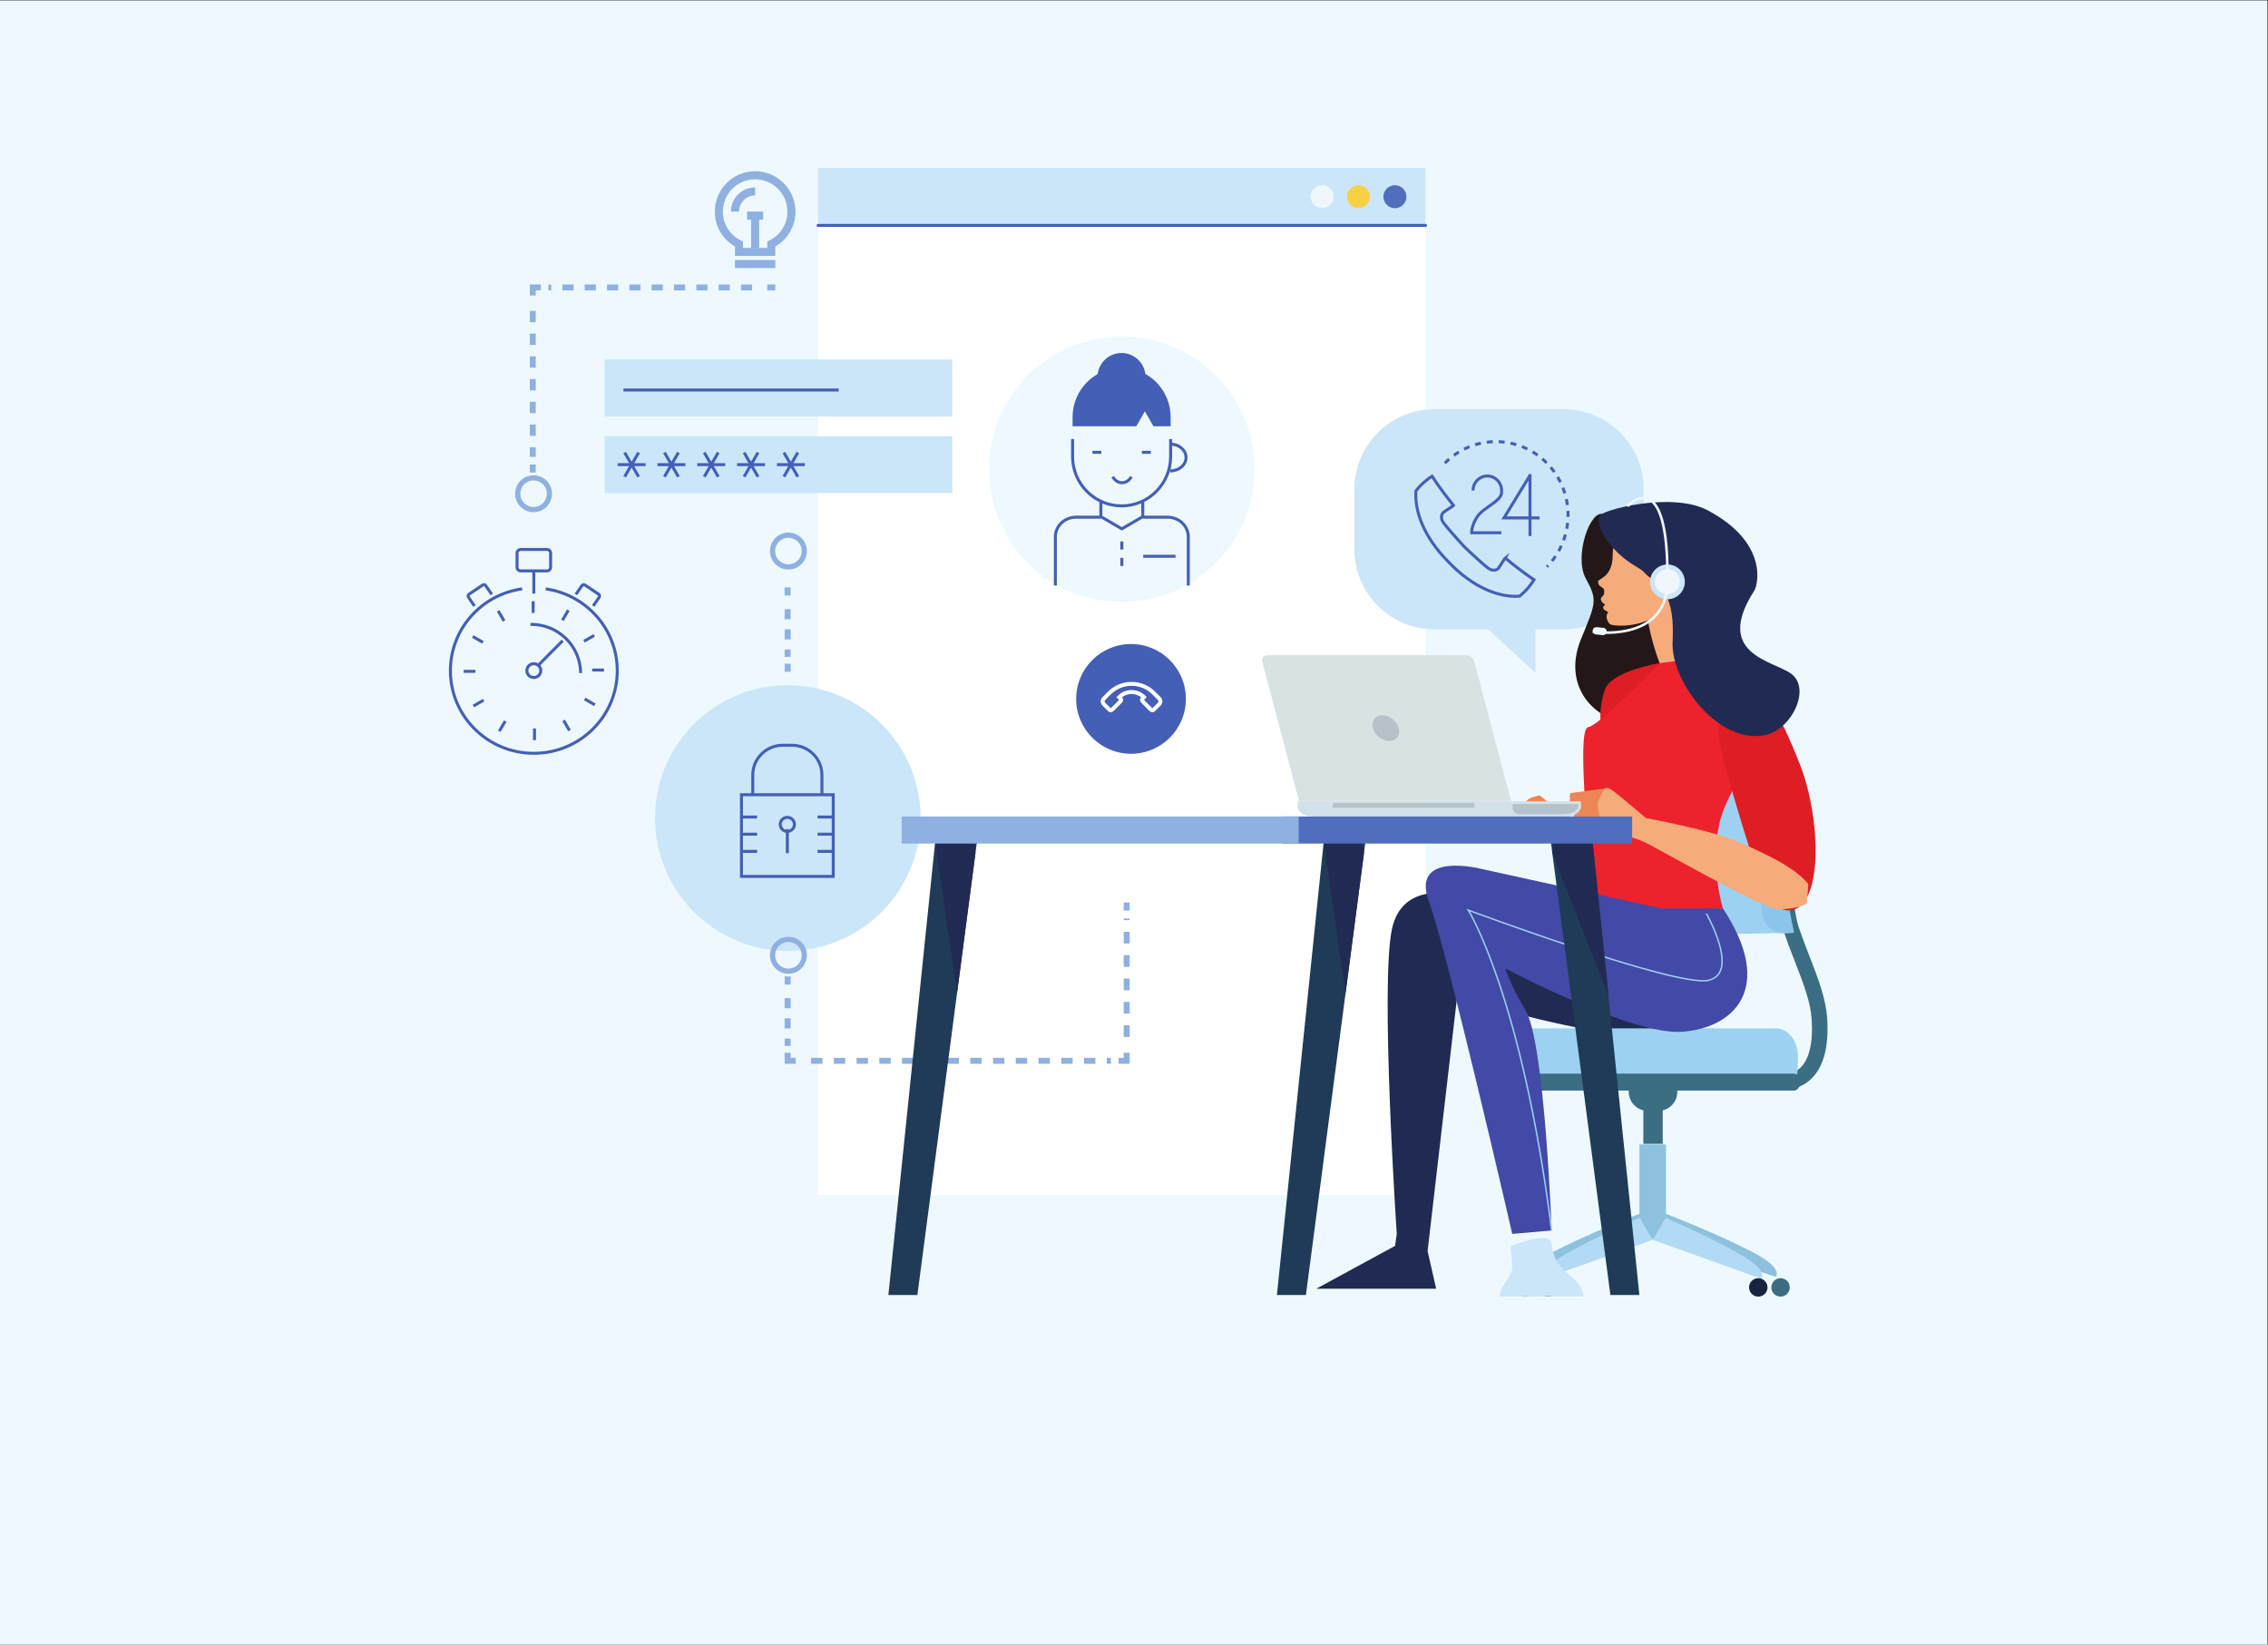 <?xml version="1.0" encoding="UTF-8" standalone="no"?>
<svg
   xmlns:dc="http://purl.org/dc/elements/1.1/"
   xmlns:cc="http://creativecommons.org/ns#"
   xmlns:rdf="http://www.w3.org/1999/02/22-rdf-syntax-ns#"
   xmlns:svg="http://www.w3.org/2000/svg"
   xmlns="http://www.w3.org/2000/svg"
   viewBox="0 0 2598.667 1884.24"
   height="1884.24"
   width="2598.667"
   xml:space="preserve"
   id="svg2"
   version="1.1"><rect x="0" y="0" width="2598.667" height="1884.24" fill="#333333" stroke="none"/><defs
     id="defs6" /><g
     transform="matrix(1.333,0,0,-1.333,0,1884.24)"
     id="g10"><g
       transform="scale(0.1)"
       id="g12"><path
         id="path14"
         style="fill:#edf9fe;fill-opacity:1;fill-rule:nonzero;stroke:none"
         d="M 19490,0 H 0 V 14131.8 H 19490 V 0" /><path
         id="path16"
         style="fill:#ffffff;fill-opacity:1;fill-rule:nonzero;stroke:none"
         d="m 7031.93,3865.4 h 5221.67 v 8826.4 H 7031.93 V 3865.4" /><path
         id="path18"
         style="fill:#cbe6f8;fill-opacity:1;fill-rule:nonzero;stroke:none"
         d="m 7031.93,12198 h 5221.67 v 493.8 H 7031.93 V 12198" /><path
         id="path20"
         style="fill:#516dbe;fill-opacity:1;fill-rule:nonzero;stroke:none"
         d="m 11891.4,12444.8 c 0,-54.4 44.2,-98.8 98.9,-98.8 54.4,0 98.7,44.4 98.7,98.8 0,54.8 -44.3,98.8 -98.7,98.8 -54.7,0 -98.9,-44 -98.9,-98.8" /><path
         id="path22"
         style="fill:#f8d044;fill-opacity:1;fill-rule:nonzero;stroke:none"
         d="m 11578.7,12444.8 c 0,-54.4 44.1,-98.8 98.8,-98.8 54.4,0 98.5,44.4 98.5,98.8 0,54.8 -44.1,98.8 -98.5,98.8 -54.7,0 -98.8,-44 -98.8,-98.8" /><path
         id="path24"
         style="fill:#eff7fd;fill-opacity:1;fill-rule:nonzero;stroke:none"
         d="m 11265.9,12444.8 c 0,-54.4 44.1,-98.8 98.7,-98.8 54.5,0 98.8,44.4 98.8,98.8 0,54.8 -44.3,98.8 -98.8,98.8 -54.6,0 -98.7,-44 -98.7,-98.8" /><path
         id="path26"
         style="fill:none;stroke:#445fb5;stroke-width:25.641;stroke-linecap:round;stroke-linejoin:round;stroke-miterlimit:10;stroke-dasharray:none;stroke-opacity:1"
         d="M 7031.93,12198 H 12253.6" /><path
         id="path28"
         style="fill:#cbe6f8;fill-opacity:1;fill-rule:nonzero;stroke:none"
         d="m 7913.09,7104.88 c 0,-630.39 -511.03,-1141.42 -1141.41,-1141.42 -630.38,0 -1141.41,511.03 -1141.41,1141.42 0,630.37 511.03,1141.4 1141.41,1141.4 630.38,0 1141.41,-511.03 1141.41,-1141.4" /><path
         id="path30"
         style="fill:none;stroke:#8fb0e1;stroke-width:51.282;stroke-linecap:butt;stroke-linejoin:miter;stroke-miterlimit:10;stroke-dasharray:none;stroke-opacity:1"
         d="m 6770.28,5743.44 v -69.35" /><path
         id="path32"
         style="fill:none;stroke:#8fb0e1;stroke-width:51.282;stroke-linecap:butt;stroke-linejoin:miter;stroke-miterlimit:10;stroke-dasharray:86.741, 86.741;stroke-dashoffset:0;stroke-opacity:1"
         d="M 6770.28,5556.8 V 5146.3" /><path
         id="path34"
         style="fill:none;stroke:#8fb0e1;stroke-width:51.282;stroke-linecap:butt;stroke-linejoin:miter;stroke-miterlimit:10;stroke-dasharray:none;stroke-opacity:1"
         d="m 6770.28,5087.66 v -69.35 h 69.34" /><path
         id="path36"
         style="fill:none;stroke:#8fb0e1;stroke-width:51.282;stroke-linecap:butt;stroke-linejoin:miter;stroke-miterlimit:10;stroke-dasharray:97.753, 97.753;stroke-dashoffset:0;stroke-opacity:1"
         d="M 6971.8,5018.31 H 9549.24" /><path
         id="path38"
         style="fill:none;stroke:#8fb0e1;stroke-width:51.282;stroke-linecap:butt;stroke-linejoin:miter;stroke-miterlimit:10;stroke-dasharray:none;stroke-opacity:1"
         d="m 9615.33,5018.31 h 69.34 v 69.35" /><path
         id="path40"
         style="fill:none;stroke:#8fb0e1;stroke-width:51.282;stroke-linecap:butt;stroke-linejoin:miter;stroke-miterlimit:10;stroke-dasharray:100.398, 100.398;stroke-dashoffset:0;stroke-opacity:1"
         d="M 9684.67,5223.41 V 6241.57" /><path
         id="path42"
         style="fill:none;stroke:#8fb0e1;stroke-width:51.282;stroke-linecap:butt;stroke-linejoin:miter;stroke-miterlimit:10;stroke-dasharray:none;stroke-opacity:1"
         d="m 9684.67,6309.44 v 69.34" /><path
         id="path44"
         style="fill:none;stroke:#8fb0e1;stroke-width:51.282;stroke-linecap:butt;stroke-linejoin:miter;stroke-miterlimit:10;stroke-dasharray:none;stroke-opacity:1"
         d="m 6770.28,9086.96 v -69.34" /><path
         id="path46"
         style="fill:none;stroke:#8fb0e1;stroke-width:51.282;stroke-linecap:butt;stroke-linejoin:miter;stroke-miterlimit:10;stroke-dasharray:86.741, 86.741;stroke-dashoffset:0;stroke-opacity:1"
         d="m 6770.28,8900.33 v -410.5" /><path
         id="path48"
         style="fill:none;stroke:#8fb0e1;stroke-width:51.282;stroke-linecap:butt;stroke-linejoin:miter;stroke-miterlimit:10;stroke-dasharray:none;stroke-opacity:1"
         d="m 6770.28,8431.18 v -69.34" /><path
         id="path50"
         style="fill:none;stroke:#445fb5;stroke-width:25.641;stroke-linecap:butt;stroke-linejoin:miter;stroke-miterlimit:10;stroke-dasharray:none;stroke-opacity:1"
         d="m 4690.58,9074.23 c 347.76,-49 615.25,-345.1 615.25,-702.96 0,-392.15 -321.09,-710.14 -717.2,-710.14 -396.09,0 -717.19,317.99 -717.19,710.14 0,358.35 268.17,654.74 616.71,703.16" /><path
         id="path52"
         style="fill:none;stroke:#445fb5;stroke-width:25.641;stroke-linecap:butt;stroke-linejoin:miter;stroke-miterlimit:10;stroke-dasharray:none;stroke-opacity:1"
         d="m 4990.79,8351.01 c -1.41,231.31 -191.2,418.47 -425.23,418.47 -1.98,0 -3.92,-0.14 -5.87,-0.14" /><path
         id="path54"
         style="fill:none;stroke:#445fb5;stroke-width:25.641;stroke-linecap:butt;stroke-linejoin:miter;stroke-miterlimit:10;stroke-dasharray:none;stroke-opacity:1"
         d="m 4732.96,9259.51 c -0.11,-17.01 -13.99,-30.74 -31.21,-30.74 h -226.36 c -17.14,0 -31.02,13.73 -30.97,30.74 l -0.05,122.8 c 0.05,17.05 13.88,30.89 31.02,30.89 l 226.36,-0.09 c 17.22,0 31.21,-13.75 31.1,-30.8 z" /><path
         id="path56"
         style="fill:none;stroke:#445fb5;stroke-width:25.641;stroke-linecap:butt;stroke-linejoin:miter;stroke-miterlimit:10;stroke-dasharray:none;stroke-opacity:1"
         d="m 4078.43,8927.09 -51.44,75.05 c -6.05,8.74 -3.75,20.66 5.09,26.59 l 116.59,78.4 c 8.79,5.91 20.86,3.67 26.87,-5.12 l 51.43,-74.94" /><path
         id="path58"
         style="fill:none;stroke:#445fb5;stroke-width:25.641;stroke-linecap:butt;stroke-linejoin:miter;stroke-miterlimit:10;stroke-dasharray:none;stroke-opacity:1"
         d="m 5098.85,8927.09 51.45,75.02 c 6.03,8.77 3.69,20.68 -5.13,26.6 l -116.56,78.4 c -8.83,5.91 -20.84,3.69 -26.88,-5.12 l -51.48,-74.92" /><path
         id="path60"
         style="fill:none;stroke:#445fb5;stroke-width:25.641;stroke-linecap:butt;stroke-linejoin:miter;stroke-miterlimit:10;stroke-dasharray:none;stroke-opacity:1"
         d="M 4582.87,8968.38 V 8867.94" /><path
         id="path62"
         style="fill:none;stroke:#445fb5;stroke-width:25.641;stroke-linecap:butt;stroke-linejoin:miter;stroke-miterlimit:10;stroke-dasharray:none;stroke-opacity:1"
         d="m 4282.15,8885.52 50.68,-86.97" /><path
         id="path64"
         style="fill:none;stroke:#445fb5;stroke-width:25.641;stroke-linecap:butt;stroke-linejoin:miter;stroke-miterlimit:10;stroke-dasharray:none;stroke-opacity:1"
         d="m 4063.51,8664.91 87.81,-50.33" /><path
         id="path66"
         style="fill:none;stroke:#445fb5;stroke-width:25.641;stroke-linecap:butt;stroke-linejoin:miter;stroke-miterlimit:10;stroke-dasharray:none;stroke-opacity:1"
         d="M 3985.55,8365.53 H 4087" /><path
         id="path68"
         style="fill:none;stroke:#445fb5;stroke-width:25.641;stroke-linecap:butt;stroke-linejoin:miter;stroke-miterlimit:10;stroke-dasharray:none;stroke-opacity:1"
         d="m 4069.18,8067.69 87.88,50.22" /><path
         id="path70"
         style="fill:none;stroke:#445fb5;stroke-width:25.641;stroke-linecap:butt;stroke-linejoin:miter;stroke-miterlimit:10;stroke-dasharray:none;stroke-opacity:1"
         d="m 4292.02,7851.27 50.83,86.93" /><path
         id="path72"
         style="fill:none;stroke:#445fb5;stroke-width:25.641;stroke-linecap:butt;stroke-linejoin:miter;stroke-miterlimit:10;stroke-dasharray:none;stroke-opacity:1"
         d="m 4594.37,7774.09 0.03,100.44" /><path
         id="path74"
         style="fill:none;stroke:#445fb5;stroke-width:25.641;stroke-linecap:butt;stroke-linejoin:miter;stroke-miterlimit:10;stroke-dasharray:none;stroke-opacity:1"
         d="m 4895.16,7856.9 -50.68,87.02" /><path
         id="path76"
         style="fill:none;stroke:#445fb5;stroke-width:25.641;stroke-linecap:butt;stroke-linejoin:miter;stroke-miterlimit:10;stroke-dasharray:none;stroke-opacity:1"
         d="m 5113.76,8077.57 -87.77,50.28" /><path
         id="path78"
         style="fill:none;stroke:#445fb5;stroke-width:25.641;stroke-linecap:butt;stroke-linejoin:miter;stroke-miterlimit:10;stroke-dasharray:none;stroke-opacity:1"
         d="m 5191.69,8376.86 -101.45,0.1" /><path
         id="path80"
         style="fill:none;stroke:#445fb5;stroke-width:25.641;stroke-linecap:butt;stroke-linejoin:miter;stroke-miterlimit:10;stroke-dasharray:none;stroke-opacity:1"
         d="m 5108.04,8674.71 -87.9,-50.19" /><path
         id="path82"
         style="fill:none;stroke:#445fb5;stroke-width:25.641;stroke-linecap:butt;stroke-linejoin:miter;stroke-miterlimit:10;stroke-dasharray:none;stroke-opacity:1"
         d="m 4885.25,8891.18 -50.78,-86.9" /><path
         id="path84"
         style="fill:none;stroke:#445fb5;stroke-width:25.641;stroke-linecap:butt;stroke-linejoin:miter;stroke-miterlimit:10;stroke-dasharray:none;stroke-opacity:1"
         d="m 4623.39,8414.24 213.11,215.07" /><path
         id="path86"
         style="fill:none;stroke:#445fb5;stroke-width:25.641;stroke-linecap:butt;stroke-linejoin:miter;stroke-miterlimit:10;stroke-dasharray:none;stroke-opacity:1"
         d="m 4648.42,8371.74 c 0,32.74 -26.83,59.21 -59.83,59.27 -32.96,-0.03 -59.83,-26.53 -59.74,-59.22 0,-32.7 26.75,-59.24 59.78,-59.24 32.96,-0.02 59.79,26.54 59.79,59.19 z" /><path
         id="path88"
         style="fill:none;stroke:#445fb5;stroke-width:25.641;stroke-linecap:butt;stroke-linejoin:miter;stroke-miterlimit:10;stroke-dasharray:none;stroke-opacity:1"
         d="m 4588.63,9034.08 v 198.66" /><path
         id="path90"
         style="fill:none;stroke:#445fb5;stroke-width:25.641;stroke-linecap:butt;stroke-linejoin:miter;stroke-miterlimit:10;stroke-dasharray:none;stroke-opacity:1"
         d="m 6470.53,7301.83 v 173.24 c 0,140.66 115.36,255.16 257.15,255.16 h 80.04 c 141.76,0 257.21,-114.5 257.21,-255.16 v -173.61" /><path
         id="path92"
         style="fill:none;stroke:#445fb5;stroke-width:25.641;stroke-linecap:butt;stroke-linejoin:miter;stroke-miterlimit:10;stroke-dasharray:none;stroke-opacity:1"
         d="m 7162.07,7305.18 h -788.69 v -702.11 h 788.69 z" /><path
         id="path94"
         style="fill:none;stroke:#445fb5;stroke-width:25.641;stroke-linecap:butt;stroke-linejoin:miter;stroke-miterlimit:10;stroke-dasharray:none;stroke-opacity:1"
         d="m 6364.22,7113.67 h 143.89" /><path
         id="path96"
         style="fill:none;stroke:#445fb5;stroke-width:25.641;stroke-linecap:butt;stroke-linejoin:miter;stroke-miterlimit:10;stroke-dasharray:none;stroke-opacity:1"
         d="m 6364.22,6966.04 h 143.89" /><path
         id="path98"
         style="fill:none;stroke:#445fb5;stroke-width:25.641;stroke-linecap:butt;stroke-linejoin:miter;stroke-miterlimit:10;stroke-dasharray:none;stroke-opacity:1"
         d="m 6364.22,6818.42 h 143.89" /><path
         id="path100"
         style="fill:none;stroke:#445fb5;stroke-width:25.641;stroke-linecap:butt;stroke-linejoin:miter;stroke-miterlimit:10;stroke-dasharray:none;stroke-opacity:1"
         d="m 7027.35,7113.67 h 143.91" /><path
         id="path102"
         style="fill:none;stroke:#445fb5;stroke-width:25.641;stroke-linecap:butt;stroke-linejoin:miter;stroke-miterlimit:10;stroke-dasharray:none;stroke-opacity:1"
         d="m 7027.35,6966.04 h 143.91" /><path
         id="path104"
         style="fill:none;stroke:#445fb5;stroke-width:25.641;stroke-linecap:butt;stroke-linejoin:miter;stroke-miterlimit:10;stroke-dasharray:none;stroke-opacity:1"
         d="m 7027.35,6818.42 h 143.91" /><path
         id="path106"
         style="fill:none;stroke:#445fb5;stroke-width:25.641;stroke-linecap:butt;stroke-linejoin:miter;stroke-miterlimit:10;stroke-dasharray:none;stroke-opacity:1"
         d="m 6828.67,7050.39 c 0,-33.37 -27.3,-60.42 -60.94,-60.42 v 0 c -33.67,0 -60.93,27.05 -60.93,60.42 v 0 c 0,33.38 27.26,60.43 60.93,60.43 v 0 c 33.64,0 60.94,-27.05 60.94,-60.43 z" /><path
         id="path108"
         style="fill:none;stroke:#445fb5;stroke-width:25.641;stroke-linecap:butt;stroke-linejoin:miter;stroke-miterlimit:10;stroke-dasharray:none;stroke-opacity:1"
         d="m 6767.73,7009.47 v -206.6" /><path
         id="path110"
         style="fill:#edf9fe;fill-opacity:1;fill-rule:nonzero;stroke:none"
         d="m 10784.2,10102.4 c 0,-630.44 -511.1,-1141.46 -1141.46,-1141.46 -630.38,0 -1141.41,511.02 -1141.41,1141.46 0,630.3 511.03,1141.4 1141.41,1141.4 630.36,0 1141.46,-511.1 1141.46,-1141.4" /><path
         id="path112"
         style="fill:none;stroke:#445fb5;stroke-width:25.641;stroke-linecap:butt;stroke-linejoin:miter;stroke-miterlimit:10;stroke-dasharray:none;stroke-opacity:1"
         d="m 10059.3,10318.7 c 74.8,0 135.4,-51.6 135.4,-115.3 0,-63.7 -60.6,-115.3 -135.4,-115.3" /><path
         id="path114"
         style="fill:none;stroke:#445fb5;stroke-width:25.641;stroke-linecap:butt;stroke-linejoin:miter;stroke-miterlimit:10;stroke-dasharray:none;stroke-opacity:1"
         d="m 9822.95,9690.55 h 212.25 c 98.7,0 178.8,-75.19 178.8,-167.94 v -419.5" /><path
         id="path116"
         style="fill:none;stroke:#445fb5;stroke-width:25.641;stroke-linecap:butt;stroke-linejoin:miter;stroke-miterlimit:10;stroke-dasharray:none;stroke-opacity:1"
         d="m 9071.53,9103.11 v 419.5 c 0,92.75 80.08,167.94 178.83,167.94 h 212.18" /><path
         id="path118"
         style="fill:none;stroke:#445fb5;stroke-width:25.641;stroke-linecap:butt;stroke-linejoin:miter;stroke-miterlimit:10;stroke-dasharray:none;stroke-opacity:1"
         d="m 9822.95,9821.46 v -126.28 l -180.19,-104.66 -180.22,104.66 v 126.28" /><path
         id="path120"
         style="fill:#445fb5;fill-opacity:1;fill-rule:nonzero;stroke:none"
         d="m 9433.42,10893.6 c 0,114.9 92.55,208 206.72,208 114.17,0 206.72,-93.1 206.72,-208" /><path
         id="path122"
         style="fill:none;stroke:#445fb5;stroke-width:25.641;stroke-linecap:butt;stroke-linejoin:miter;stroke-miterlimit:10;stroke-dasharray:none;stroke-opacity:1"
         d="m 10062.3,10362.1 v -150.6 c 0,-234.11 -188.69,-423.9 -421.44,-423.9 v 0 c -232.69,0 -421.37,189.79 -421.37,423.9 v 150.6" /><path
         id="path124"
         style="fill:none;stroke:#445fb5;stroke-width:25.641;stroke-linecap:butt;stroke-linejoin:miter;stroke-miterlimit:10;stroke-dasharray:none;stroke-opacity:1"
         d="m 9642.76,9482.18 v -69.73" /><path
         id="path126"
         style="fill:none;stroke:#445fb5;stroke-width:25.641;stroke-linecap:butt;stroke-linejoin:miter;stroke-miterlimit:10;stroke-dasharray:none;stroke-opacity:1"
         d="m 9642.76,9340.81 v -69.72" /><path
         id="path128"
         style="fill:#445fb5;fill-opacity:1;fill-rule:nonzero;stroke:none"
         d="m 9640.86,10974.6 c -232.69,0 -421.37,-189.8 -421.37,-423.9 v -79 h 547.84 l 73.64,128.3 73.65,-128.3 h 147.68 v 79 c 0,234.1 -188.69,423.9 -421.44,423.9" /><path
         id="path130"
         style="fill:none;stroke:#445fb5;stroke-width:25.641;stroke-linecap:butt;stroke-linejoin:miter;stroke-miterlimit:10;stroke-dasharray:none;stroke-opacity:1"
         d="m 9564.44,10038.1 c 17.89,-31.2 47.13,-51.64 80.27,-51.64 33.17,0 62.4,20.44 80.29,51.64" /><path
         id="path132"
         style="fill:none;stroke:#445fb5;stroke-width:25.641;stroke-linecap:butt;stroke-linejoin:miter;stroke-miterlimit:10;stroke-dasharray:none;stroke-opacity:1"
         d="m 9466.78,10248 h -76.77" /><path
         id="path134"
         style="fill:none;stroke:#445fb5;stroke-width:25.641;stroke-linecap:butt;stroke-linejoin:miter;stroke-miterlimit:10;stroke-dasharray:none;stroke-opacity:1"
         d="m 9892.06,10248 h -76.8" /><path
         id="path136"
         style="fill:none;stroke:#445fb5;stroke-width:25.641;stroke-linecap:butt;stroke-linejoin:miter;stroke-miterlimit:10;stroke-dasharray:none;stroke-opacity:1"
         d="M 10104.5,9354.6 H 9826.67" /><path
         id="path138"
         style="fill:#cbe6f8;fill-opacity:1;fill-rule:nonzero;stroke:none"
         d="m 11641.5,9415.54 c 0,-380.62 308.6,-689.2 689.3,-689.2 H 13439 c 380.6,0 689.2,308.58 689.2,689.2 v 514.18 c 0,380.68 -308.6,689.18 -689.2,689.18 h -1108.2 c -380.7,0 -689.3,-308.5 -689.3,-689.18 v -514.18" /><path
         id="path140"
         style="fill:#cbe6f8;fill-opacity:1;fill-rule:nonzero;stroke:none"
         d="m 13198.5,8352.86 v 705.52 h -767.8 z" /><path
         id="path142"
         style="fill:#241717;fill-opacity:1;fill-rule:nonzero;stroke:none"
         d="m 13783,9714.35 c 111.7,-53.74 425.6,-215.48 645,-470.33 219.5,-254.84 331.1,-379.39 145.4,-655.86 -185.7,-276.38 362.3,-296.46 76.3,-438.77 -331.3,-164.84 -413.9,-295 -644.2,-244.97 -405.7,87.99 -548.5,410.99 -418.1,731.75 130.4,320.75 147.2,336.91 42.8,529.2 -104.3,192.31 43.2,601.81 152.8,548.98" /><path
         id="path144"
         style="fill:#f6ab7a;fill-opacity:1;fill-rule:nonzero;stroke:none"
         d="m 14521.8,8894.19 c 0,0 115.2,-466.48 408.9,-484.58 151.6,-9.34 256.4,2.55 256.4,2.55 0,0 -879.4,-792.91 -1056.4,-553.05 -84,113.88 256.8,258.69 145.6,547.04 -210.6,546.05 -191.1,1137.63 245.5,488.04" /><path
         id="path146"
         style="fill:#f6ab7a;fill-opacity:1;fill-rule:nonzero;stroke:none"
         d="m 14191.1,9166.37 c 79.7,-52.98 167.9,-81.81 255.1,-88.32 -190.4,-378.84 -572.3,-317.39 -585,-314.58 -13.7,3.15 -27.3,5.98 -39.4,28.52 -12,22.67 -14.8,46.54 -11.3,58.13 3.4,11.51 15.4,23.07 11.7,25.34 -3.8,2.2 -29,17.28 -35.3,21.05 -6.2,3.77 -7.9,23.58 -7.9,23.58 0,0 19.7,18.89 18.5,19.64 -32.8,19.52 -36.1,36.84 -37.3,46.14 -1.3,9.33 11.4,23.05 22.2,34.44 9.2,9.88 8.2,39.55 4.4,50.36 -3.7,10.68 -36.7,26.93 -42.4,37.26 -5.9,10.35 -10.9,30.32 -6.7,34.58 4.3,4.38 20.6,15.55 52,37.76 31.5,22.19 72.7,79.54 72.4,182.05 -0.2,102.45 24.4,97.02 44.2,143.28 50.7,118.38 104.4,-219.48 284.8,-339.23" /><path
         id="path148"
         style="fill:#212a53;fill-opacity:1;fill-rule:nonzero;stroke:none"
         d="m 13878.6,6195.52 -1383.9,250.27 c 0,0 -441.6,117.78 -529.9,-294.44 -103,-480.47 41.3,-2620.55 41.3,-2620.55 l -14.7,-103 -677.2,-368.1 h 1030.5 l -73.6,323.9 253.1,2178.86 c 0,0 1060,-309.16 1413.3,-309.16 353.3,0 618.3,132.5 618.3,191.39 0,58.89 -426.9,780.27 -677.2,750.83" /><path
         id="path150"
         style="fill:#3b6d83;fill-opacity:1;fill-rule:nonzero;stroke:none"
         d="m 15325.2,4768.26 c 58.3,0 150.3,13.32 230.9,83.49 116,100.85 166.2,280.31 149.3,533.14 -11.3,170.7 -78.5,343.46 -149.6,526.51 -119.9,307.83 -255.5,656.71 -184.5,1118.1 l -131.9,20.29 c -76.3,-496.77 72.5,-879.32 191.9,-1186.72 70.3,-180.65 131,-336.78 141.1,-486.97 13.6,-205.09 -21.8,-351.24 -102.6,-422.59 -76.5,-67.72 -172.3,-50.31 -176.3,-49.56 l -26.7,-130.69 c 2.4,-0.47 24.8,-5 58.4,-5" /><path
         id="path152"
         style="fill:#8ec1dd;fill-opacity:1;fill-rule:nonzero;stroke:none"
         d="m 14302.8,3710.2 -129.9,-198.1 1090.8,-349.4 c 0,0 73,69.7 -194.8,209.6 -311.5,163.1 -766.1,337.9 -766.1,337.9" /><path
         id="path154"
         style="fill:#8ec1dd;fill-opacity:1;fill-rule:nonzero;stroke:none"
         d="m 14109.1,3710.2 129.8,-198.1 -1090.8,-349.4 c 0,0 -72.8,69.7 194.8,209.6 311.7,163.1 766.2,337.9 766.2,337.9" /><path
         id="path156"
         style="fill:#8ec1dd;fill-opacity:1;fill-rule:nonzero;stroke:none"
         d="m 14091.9,3487.8 h 228 v 811.58 h -228 V 3487.8" /><path
         id="path158"
         style="fill:#b3daf4;fill-opacity:1;fill-rule:nonzero;stroke:none"
         d="m 14317.3,3668.5 -111.1,-189 933.8,-333.5 c 0,0 62.3,66.5 -166.7,200.1 -266.8,155.6 -656,322.4 -656,322.4" /><path
         id="path160"
         style="fill:#b3daf4;fill-opacity:1;fill-rule:nonzero;stroke:none"
         d="m 14094.6,3668.5 111,-189 -933.7,-333.5 c 0,0 -62.4,66.5 166.7,200.1 266.8,155.6 656,322.4 656,322.4" /><path
         id="path162"
         style="fill:#17233f;fill-opacity:1;fill-rule:nonzero;stroke:none"
         d="m 15034.3,3070.9 c 0,-43.7 35.5,-79.1 79.1,-79.1 43.8,0 79.3,35.4 79.3,79.1 0,43.8 -35.5,79.3 -79.3,79.3 -43.6,0 -79.1,-35.5 -79.1,-79.3" /><path
         id="path164"
         style="fill:#17233f;fill-opacity:1;fill-rule:nonzero;stroke:none"
         d="m 13224.9,3070.9 c 0,-43.7 35.6,-79.1 79.3,-79.1 43.8,0 79.2,35.4 79.2,79.1 0,43.8 -35.4,79.3 -79.2,79.3 -43.7,0 -79.3,-35.5 -79.3,-79.3" /><path
         id="path166"
         style="fill:#3b6d83;fill-opacity:1;fill-rule:nonzero;stroke:none"
         d="m 15226,3070.9 c 0,-43.7 35.4,-79.1 79.2,-79.1 43.8,0 79.2,35.4 79.2,79.1 0,43.8 -35.4,79.3 -79.2,79.3 -43.8,0 -79.2,-35.5 -79.2,-79.3" /><path
         id="path168"
         style="fill:#3b6d83;fill-opacity:1;fill-rule:nonzero;stroke:none"
         d="m 13033.3,3070.9 c 0,-43.7 35.4,-79.1 79.2,-79.1 43.6,0 79,35.4 79,79.1 0,43.8 -35.4,79.3 -79,79.3 -43.8,0 -79.2,-35.5 -79.2,-79.3" /><path
         id="path170"
         style="fill:#3b6d83;fill-opacity:1;fill-rule:nonzero;stroke:none"
         d="m 14125.5,4304.95 h 166.7 v 291.84 h -166.7 v -291.84" /><path
         id="path172"
         style="fill:#3b6d83;fill-opacity:1;fill-rule:nonzero;stroke:none"
         d="m 14000.4,4750.95 c 0,-89.72 72.9,-162.52 162.6,-162.52 h 91.7 c 89.7,0 162.6,72.8 162.6,162.52 v 0 c 0,89.93 -72.9,162.64 -162.6,162.64 h -91.7 c -89.7,0 -162.6,-72.71 -162.6,-162.64 v 0" /><path
         id="path174"
         style="fill:#9dd1f2;fill-opacity:1;fill-rule:nonzero;stroke:none"
         d="m 12969.6,4899.65 c -3.9,19.16 -6.2,139.17 -6.2,159.79 0,131.28 84.8,237.62 189.5,237.62 h 2112 c 104.5,0 189.5,-106.34 189.5,-237.62 0,-20.62 -2.3,-140.63 -6.4,-159.79 h -2478.4" /><path
         id="path176"
         style="fill:#3b6d83;fill-opacity:1;fill-rule:nonzero;stroke:none"
         d="m 15473.8,4835.33 c 0,-40.22 -23.4,-72.87 -52.5,-72.87 h -2424.9 c -29.1,0 -52.5,32.65 -52.5,72.87 v 0 c 0,40.15 23.4,72.73 52.5,72.73 h 2424.9 c 29.1,0 52.5,-32.58 52.5,-72.73 v 0" /><path
         id="path178"
         style="fill:#9dd1f2;fill-opacity:1;fill-rule:nonzero;stroke:none"
         d="m 15355.6,6119.13 c -52.1,-3.81 -383.1,-9.66 -440.2,-10.4 -362.4,-4.36 -674.4,63.66 -691.8,152.9 -71.5,370.86 -74.8,751.22 -9.4,1122.3 15.5,89.18 332.2,157.19 702.3,152.67 58.1,-0.7 396,-6.58 449.1,-10.49 -113.5,-462.49 -116.8,-944.34 -10,-1406.98" /><path
         id="path180"
         style="fill:#3b6d83;fill-opacity:1;fill-rule:nonzero;stroke:none"
         d="m 15405.4,7526.16 c 40.6,-0.47 68.9,-19.76 63.2,-43.01 -100.9,-434.94 -104.6,-886.19 -11.3,-1321.21 5.1,-23.35 -22.9,-42.58 -62.6,-43.03 v 0 c -39.7,-0.59 -76.5,18.08 -81.5,41.43 -94.5,436.12 -91.7,888.36 8.6,1324.42 5.5,23.4 42.9,41.92 83.6,41.4 v 0" /><path
         id="path182"
         style="fill:#8cc4ec;fill-opacity:1;fill-rule:nonzero;stroke:none"
         d="m 15421.6,6119.84 c -10.7,-3.44 -82.5,-6.11 -95.1,-6.36 -78.9,-0.96 -160.2,68.74 -176,156.46 -65.7,365.34 -64.1,739.93 5.2,1105.25 16.4,87.82 99.7,157.37 180.3,156.44 12.8,-0.22 85.8,-2.96 96.7,-6.42 -113.7,-461.9 -117.4,-943.34 -11.1,-1405.37" /><path
         id="path184"
         style="fill:#ed8656;fill-opacity:1;fill-rule:nonzero;stroke:none"
         d="M 14298.2,6437.12 13236,7299.07 c 0,0 -203,-22.26 -107.7,-151.94 95.3,-129.69 724.9,-890.85 724.9,-890.85 0,0 642.8,-291.77 445,180.84" /><path
         id="path186"
         style="fill:#cbe6f8;fill-opacity:1;fill-rule:nonzero;stroke:none"
         d="m 12983.7,3424.1 c 0,0 14.8,-143.6 14.8,-187.7 0,-44.2 -95.7,-169.3 -103.1,-206.1 -7.4,-36.8 -7.4,-36.8 -7.4,-36.8 h 721.4 c 0,0 14.8,73.6 -103,169.3 -117.8,95.7 -154.6,161.9 -169.3,283.4 -14.7,121.4 -353.4,-22.1 -353.4,-22.1" /><path
         id="path188"
         style="fill:#de1d25;fill-opacity:1;fill-rule:nonzero;stroke:none"
         d="m 14268.4,8436.96 c 0,0 -419.5,-66.25 -474.7,-231.87 -55.3,-165.63 -33.2,-265 -33.2,-342.29 0,-77.3 530,276.03 507.9,574.16" /><path
         id="path190"
         style="fill:#ee222d;fill-opacity:1;fill-rule:nonzero;stroke:none"
         d="m 14721.2,8492.16 -452.8,-55.2 c 0,0 -507.9,-530 -618.3,-552.08 -110.4,-22.08 38.3,-1231.19 11.1,-1394.93 -14.8,-88.33 397.5,-128.81 618.3,-161.94 220.8,-33.12 530,0 530,0 0,0 -110.4,353.34 -33.1,717.71 77.3,364.37 419.5,640.41 342.2,894.37 -77.2,253.95 143.6,253.95 -397.4,552.07" /><path
         id="path192"
         style="fill:#de1d25;fill-opacity:1;fill-rule:nonzero;stroke:none"
         d="m 15041.4,8194.04 c 0,0 -293.9,-136.18 -271.9,-357.01 22.1,-220.84 260.8,-967.97 260.8,-967.97 0,0 132.5,-629.38 386.5,-552.08 253.9,77.28 231.8,794.99 55.2,1247.69 -176.7,452.71 -353.4,739.79 -430.6,629.37" /><path
         id="path194"
         style="fill:#f6ab7a;fill-opacity:1;fill-rule:nonzero;stroke:none"
         d="m 15544,6536.06 c 0,0 -11,-126.97 -11,-154.58 0,-27.61 -121.5,-60.72 -248.4,-60.72 -127,0 -1065.5,541.03 -1153.9,579.67 -88.3,38.65 -292.6,93.86 -342.3,99.38 -49.7,5.52 -88.3,143.53 -60.7,231.87 18.3,58.45 36.5,109.65 64.4,126.4 14.2,8.56 31,8.13 51.5,-4.94 60.8,-38.65 303.7,-248.44 303.7,-248.44 0,0 568.6,-104.89 795,-204.27 226.3,-99.37 491.3,-220.83 601.7,-364.37" /><path
         id="path196"
         style="fill:#ed8656;fill-opacity:1;fill-rule:nonzero;stroke:none"
         d="m 13501.3,7320.01 290.8,38.07 -64.4,-126.4 38.6,-193.23 -160.1,-27.6 c 0,0 -22,27.6 5.6,38.65 27.6,11.03 66.2,27.59 66.2,27.59 0,0 -77.3,11.05 -110.4,16.57 -33.1,5.52 -38.6,16.56 -38.6,33.12 0,16.56 33.1,27.61 33.1,27.61 0,0 -60.8,22.08 -66.3,38.64 -5.5,16.56 -16.5,38.65 -5.5,55.22 11,16.56 -5.5,60.72 11,71.76" /><path
         id="path198"
         style="fill:#4349a6;fill-opacity:1;fill-rule:nonzero;stroke:none"
         d="m 14809.5,6328.01 h -530 l -1540.7,338.61 c 0,0 -618.4,161.95 -456.4,-279.71 161.9,-441.67 716.3,-2856.11 716.3,-2856.11 l 338.6,29.5 c 0,0 -58.9,1604.67 -220.9,1884.39 -161.9,279.72 -176.6,368.05 -176.6,368.05 0,0 1074.7,-574.16 1516.4,-544.72 441.6,29.45 809.7,368.06 353.3,1059.99" /><path
         id="path200"
         style="fill:none;stroke:#9dd1f2;stroke-width:12.278;stroke-linecap:butt;stroke-linejoin:miter;stroke-miterlimit:10;stroke-dasharray:none;stroke-opacity:1"
         d="m 14667.3,6283.85 c 0,0 294.5,-515.27 14.8,-574.16 -279.8,-58.9 -2061.1,603.6 -2061.1,603.6 0,0 460.9,-736.1 716.3,-2752.99" /><path
         id="path202"
         style="fill:#d3e1e8;fill-opacity:1;fill-rule:nonzero;stroke:none"
         d="m 13589.2,7187.81 c 0.3,0.6 0.7,1.31 1,1.88 l -1,58.83 h -2435.4 v -58.83 c 0,0 -0.4,-1.28 0,-1.88 l 6.2,-10.95 c 31.3,-51 87.5,-60.17 151.8,-60.17 h 2119.3 c 64.4,0 120.4,9.17 151.8,60.17 l 6.3,10.95" /><path
         id="path204"
         style="fill:#b6c2c8;fill-opacity:1;fill-rule:nonzero;stroke:none"
         d="m 13002.3,7177.88 c 0,0 -0.4,-1.02 0,-1.61 l 6,-8.9 c 9.6,-13.12 21.7,-22.86 35.6,-29.93 h 370.3 c 61.9,0 115.9,7.4 146,48.62 l 5.8,8.96 c 0.5,0.49 0.8,0.97 1.1,1.51 l -0.6,28.93 h -564.2 v -47.58" /><path
         id="path206"
         style="fill:#b6c2c8;fill-opacity:1;fill-rule:nonzero;stroke:none"
         d="m 12673.5,7193.33 h -1216.9 v 41.59 h 1216.9 v -41.59" /><path
         id="path208"
         style="fill:#d9e2e3;fill-opacity:1;fill-rule:nonzero;stroke:none"
         d="M 12988.8,7250.64 12673,8447.31 c -8.4,31.67 -40.7,57.24 -72.2,57.24 h -1708.6 c -31.6,0 -50.4,-25.57 -42.1,-57.24 l 315.7,-1196.67 h 1823" /><path
         id="path210"
         style="fill:#b6c2c8;fill-opacity:1;fill-rule:nonzero;stroke:none"
         d="m 12022.5,7877.54 c 16.2,-61.01 -20.4,-110.58 -81.4,-110.58 -61.2,0 -123.7,49.57 -139.8,110.58 -16.1,61.2 20.2,110.76 81.4,110.76 61.1,0 123.7,-49.56 139.8,-110.76" /><path
         id="path212"
         style="fill:#1f3b57;fill-opacity:1;fill-rule:nonzero;stroke:none"
         d="m 7885.54,3005.8 h -249.31 l 411.27,3983.16 h 361.42 L 7885.54,3005.8" /><path
         id="path214"
         style="fill:#212a53;fill-opacity:1;fill-rule:nonzero;stroke:none"
         d="M 8384.86,6805.36 8226.32,5599.1 8038.3,6899.09 l 9.2,89.87 h 315.92 l 21.44,-183.6" /><path
         id="path216"
         style="fill:#1f3b57;fill-opacity:1;fill-rule:nonzero;stroke:none"
         d="m 11225.1,3005.8 h -249.2 l 411.2,3983.16 h 361.4 L 11225.1,3005.8" /><path
         id="path218"
         style="fill:#212a53;fill-opacity:1;fill-rule:nonzero;stroke:none"
         d="m 11724.4,6805.36 -158.5,-1206.26 -188.1,1299.99 9.3,89.87 h 315.9 l 21.4,-183.6" /><path
         id="path220"
         style="fill:#1f3b57;fill-opacity:1;fill-rule:nonzero;stroke:none"
         d="m 13842.2,3005.8 h 249.2 l -411.2,3983.16 h -361.4 l 523.4,-3983.16" /><path
         id="path222"
         style="fill:#212a53;fill-opacity:1;fill-rule:nonzero;stroke:none"
         d="m 13342.9,6805.36 483.7,-1229.24 -137.2,1322.97 -9.2,89.87 h -315.9 l -21.4,-183.6" /><path
         id="path224"
         style="fill:#516dbe;fill-opacity:1;fill-rule:nonzero;stroke:none"
         d="m 11023.8,6885.5 h 3005.3 v 232.76 H 11023.8 V 6885.5" /><path
         id="path226"
         style="fill:#8fb0e1;fill-opacity:1;fill-rule:nonzero;stroke:none"
         d="m 7750.35,6885.5 h 3412.45 v 232.76 H 7750.35 V 6885.5" /><path
         id="path228"
         style="fill:#212a53;fill-opacity:1;fill-rule:nonzero;stroke:none"
         d="m 13744,9698.12 c 12.2,51.61 623.5,215.26 932.7,52.31 519.3,-273.64 437.6,-636.67 401.2,-693.38 -347.6,-541.34 155.2,-597.89 314.9,-709.42 180.3,-125.86 8.3,-483.62 -220.8,-530.07 -403.5,-81.8 -811.8,464.36 -795,801.57 18.6,374.47 -73.2,504.32 -323.9,653.3 -199.1,118.3 -334.1,319.09 -309.1,425.69" /><path
         id="path230"
         style="fill:#cbe6f8;fill-opacity:1;fill-rule:nonzero;stroke:none"
         d="m 14480.6,9156.71 c 12.2,-81.61 -44,-157.66 -125.6,-169.88 -81.6,-12.21 -157.7,44.05 -169.9,125.65 -12.2,81.61 44,157.66 125.7,169.88 81.6,12.21 157.6,-44.05 169.8,-125.65" /><path
         id="path232"
         style="fill:none;stroke:#eff7fd;stroke-width:22.152;stroke-linecap:butt;stroke-linejoin:miter;stroke-miterlimit:10;stroke-dasharray:none;stroke-opacity:1"
         d="m 13691.1,8705.47 c 0,0 635.9,-100.34 641.8,429.12 11.4,1035.41 -344.2,650.04 -344.2,650.04" /><path
         id="path234"
         style="fill:#eff7fd;fill-opacity:1;fill-rule:nonzero;stroke:none"
         d="m 13775.8,8676.87 -57.8,5.94 c -17.2,1.77 -29.8,17.3 -28,34.5 v 0 c 1.7,17.2 17.2,29.84 34.5,28.06 l 57.7,-5.94 c 17.2,-1.77 29.9,-17.29 28.1,-34.5 v 0 c -1.8,-17.2 -17.3,-29.83 -34.5,-28.06" /><path
         id="path236"
         style="fill:#eff7fd;fill-opacity:1;fill-rule:nonzero;stroke:none"
         d="m 14438.9,9150.46 c 8.8,-58.57 -31.6,-113.16 -90.2,-121.92 -58.5,-8.77 -113.1,31.6 -121.9,90.18 -8.8,58.57 31.6,113.17 90.2,121.93 58.6,8.77 113.2,-31.61 121.9,-90.19" /><path
         id="path238"
         style="fill:#8fb0e1;fill-opacity:1;fill-rule:nonzero;stroke:none"
         d="m 6386.93,12005 h 208.03 v 54.3 l 19.23,9.6 c 95.07,47.2 154.12,142.3 154.12,248.1 0,152.9 -124.43,277.4 -277.37,277.4 -152.94,0 -277.36,-124.5 -277.36,-277.4 0,-105.8 59.05,-200.9 154.12,-248.1 l 19.23,-9.6 z m 277.37,-69.4 h -346.71 v 81.5 c -107.46,61.9 -173.35,174.9 -173.35,299.9 0,191.2 155.54,346.7 346.7,346.7 191.17,0 346.71,-155.5 346.71,-346.7 0,-125 -65.89,-238 -173.35,-299.9 v -81.5" /><path
         id="path240"
         style="fill:#8fb0e1;fill-opacity:1;fill-rule:nonzero;stroke:none"
         d="m 6664.3,11831.6 h -346.71 v 69.4 h 346.71 v -69.4" /><path
         id="path242"
         style="fill:#8fb0e1;fill-opacity:1;fill-rule:nonzero;stroke:none"
         d="m 6525.62,12005 h -69.35 v 277.3 h 69.35 V 12005" /><path
         id="path244"
         style="fill:#8fb0e1;fill-opacity:1;fill-rule:nonzero;stroke:none"
         d="M 6560.28,12247.7 H 6421.6 v 69.3 h 138.68 v -69.3" /><path
         id="path246"
         style="fill:#8fb0e1;fill-opacity:1;fill-rule:nonzero;stroke:none"
         d="m 6352.26,12317 h -69.34 c 0,114.7 93.32,208 208.02,208 v -69.3 c -76.48,0 -138.68,-62.2 -138.68,-138.7" /><path
         id="path248"
         style="fill:none;stroke:#8fb0e1;stroke-width:44.639;stroke-linecap:butt;stroke-linejoin:miter;stroke-miterlimit:10;stroke-dasharray:none;stroke-opacity:1"
         d="m 4450,9892.04 c 0,-75.3 61.05,-136.36 136.37,-136.36 75.31,0 136.37,61.06 136.37,136.36 0,75.32 -61.06,136.36 -136.37,136.36 -75.32,0 -136.37,-61.04 -136.37,-136.36 z" /><path
         id="path250"
         style="fill:none;stroke:#8fb0e1;stroke-width:51.282;stroke-linecap:butt;stroke-linejoin:miter;stroke-miterlimit:10;stroke-dasharray:none;stroke-opacity:1"
         d="m 6663.96,11664.9 h -69.34" /><path
         id="path252"
         style="fill:none;stroke:#8fb0e1;stroke-width:51.282;stroke-linecap:butt;stroke-linejoin:miter;stroke-miterlimit:10;stroke-dasharray:95.926, 95.926;stroke-dashoffset:0;stroke-opacity:1"
         d="M 6464.91,11664.9 H 4713.88" /><path
         id="path254"
         style="fill:none;stroke:#8fb0e1;stroke-width:51.282;stroke-linecap:butt;stroke-linejoin:miter;stroke-miterlimit:10;stroke-dasharray:none;stroke-opacity:1"
         d="m 4649.04,11664.9 h -69.34 v -69.3" /><path
         id="path256"
         style="fill:none;stroke:#8fb0e1;stroke-width:51.282;stroke-linecap:butt;stroke-linejoin:miter;stroke-miterlimit:10;stroke-dasharray:97.646, 97.646;stroke-dashoffset:0;stroke-opacity:1"
         d="M 4579.7,11463.5 V 10209.2" /><path
         id="path258"
         style="fill:none;stroke:#8fb0e1;stroke-width:51.282;stroke-linecap:butt;stroke-linejoin:miter;stroke-miterlimit:10;stroke-dasharray:none;stroke-opacity:1"
         d="m 4579.7,10143.2 v -69.3" /><path
         id="path260"
         style="fill:none;stroke:#8fb0e1;stroke-width:44.639;stroke-linecap:butt;stroke-linejoin:miter;stroke-miterlimit:10;stroke-dasharray:none;stroke-opacity:1"
         d="m 6640.59,5925.26 c 0,75.31 61.05,136.35 136.36,136.35 75.32,0 136.37,-61.04 136.37,-136.35 0,-75.32 -61.05,-136.37 -136.37,-136.37 -75.31,0 -136.36,61.05 -136.36,136.37 z" /><path
         id="path262"
         style="fill:none;stroke:#8fb0e1;stroke-width:44.639;stroke-linecap:butt;stroke-linejoin:miter;stroke-miterlimit:10;stroke-dasharray:none;stroke-opacity:1"
         d="m 6640.59,9399.49 c 0,75.31 61.05,136.36 136.36,136.36 75.32,0 136.37,-61.05 136.37,-136.36 0,-75.32 -61.05,-136.37 -136.37,-136.37 -75.31,0 -136.36,61.05 -136.36,136.37 z" /><path
         id="path264"
         style="fill:#445fb5;fill-opacity:1;fill-rule:nonzero;stroke:none"
         d="m 10193.5,8128.79 c 0,-260.45 -211.12,-471.59 -471.57,-471.59 -260.46,0 -471.59,211.14 -471.59,471.59 0,260.45 211.13,471.59 471.59,471.59 260.45,0 471.57,-211.14 471.57,-471.59" /><path
         id="path266"
         style="fill:#ffffff;fill-opacity:1;fill-rule:nonzero;stroke:none"
         d="m 9500.2,8095.9 c -6.57,6.57 -6.58,17.25 0,23.82 l 11.91,11.91 35.73,35.73 c 98.51,98.51 258.77,98.5 357.28,0 l 35.72,-35.73 11.92,-11.91 c 6.56,-6.56 6.57,-17.25 0,-23.82 l -47.43,-47.43 c -2.53,1.97 -6.24,5.75 -8.89,8.45 l -3.23,3.25 -50.89,50.87 c -2.71,2.66 -6.48,6.37 -8.45,8.89 l 11.7,11.7 11.91,11.91 -11.91,11.91 c -65.67,65.68 -172.52,65.67 -238.19,0 l -11.91,-11.91 11.91,-11.91 11.71,-11.71 c -1.98,-2.51 -5.76,-6.22 -8.45,-8.88 l -3.26,-3.23 -50.86,-50.9 c -2.69,-2.71 -6.38,-6.46 -8.89,-8.44 z m 80.32,-62.62 3.04,3.08 50.72,50.67 c 9.54,9.39 19.43,19.14 19.48,33.21 0.02,8.02 -3.36,15.54 -9.9,22.41 48.44,37.69 116.8,37.7 165.23,0.01 -6.54,-6.86 -9.93,-14.4 -9.9,-22.43 0.06,-14.06 9.93,-23.8 19.5,-33.2 l 3.06,-3.04 50.68,-50.7 c 9.41,-9.57 19.13,-19.43 33.2,-19.5 8.36,-0.03 16.21,3.56 23.31,10.66 l 47.64,47.63 c 19.69,19.71 19.69,51.76 0,71.46 l -11.91,11.91 -35.73,35.72 c -111.64,111.64 -293.29,111.65 -404.92,0 l -35.73,-35.72 -11.91,-11.91 c -19.71,-19.7 -19.71,-51.75 0,-71.46 l 47.64,-47.63 c 7.09,-7.1 14.94,-10.69 23.3,-10.65 14.07,0.05 23.77,9.98 33.2,19.48" /><path
         id="path268"
         style="fill:none;stroke:#445fb5;stroke-width:25.641;stroke-linecap:butt;stroke-linejoin:miter;stroke-miterlimit:10;stroke-dasharray:none;stroke-opacity:1"
         d="m 12938.8,9339.74 c -1.4,-1.11 -2.5,-2.23 -3.3,-3.38 -17.6,-26.72 -35,-53.51 -52.6,-80.33 -15.9,-24.82 -56.2,-28.78 -87.9,-6.17 -34.8,24.86 -140.8,121.76 -206.8,185.05 -62.2,66.9 -158.4,175.3 -182.9,210.89 -22.3,32.14 -18.4,73.08 6.1,89.23 26.4,17.84 52.7,35.58 79.1,53.39 1.1,0.75 2.2,1.95 3.3,3.3 -67.8,83.2 -129.4,167.23 -184.4,250.98 -34.6,-22.3 -67.5,-48.63 -97.8,-79.35 -14.5,-14.77 -27.9,-30.44 -40.7,-46.32 -13,-168.86 63.8,-392.89 276,-606.92 214.5,-227.99 444.3,-311.87 615.2,-298.35 15.7,12.99 31.1,26.68 45.6,41.45 30.2,30.79 56.2,64.2 78.1,99.38 -82.4,55.83 -165.1,118.37 -247,187.15 z" /><path
         id="path270"
         style="fill:none;stroke:#445fb5;stroke-width:25.641;stroke-linecap:butt;stroke-linejoin:miter;stroke-miterlimit:10;stroke-dasharray:none;stroke-opacity:1"
         d="m 12661.6,9919.65 c 0,68.94 55,124.85 122.9,124.85 v 0 c 67.8,0 122.8,-55.91 122.8,-124.85 v -16.6 c 0,-73.99 -156.6,-130.03 -208.2,-206.96 -53.4,-79.69 -49,-139.63 -49,-139.63 h 255.5" /><path
         id="path272"
         style="fill:none;stroke:#445fb5;stroke-width:25.641;stroke-linecap:butt;stroke-linejoin:miter;stroke-miterlimit:10;stroke-dasharray:none;stroke-opacity:1"
         d="m 13151.3,9528.72 v 532.38" /><path
         id="path274"
         style="fill:none;stroke:#445fb5;stroke-width:25.641;stroke-linecap:butt;stroke-linejoin:miter;stroke-miterlimit:10;stroke-dasharray:none;stroke-opacity:1"
         d="M 13233.4,9684.24 H 12928 l 219.7,360.26" /><path
         id="path276"
         style="fill:none;stroke:#445fb5;stroke-width:25.641;stroke-linecap:butt;stroke-linejoin:miter;stroke-miterlimit:10;stroke-dasharray:51.282, 51.282;stroke-dashoffset:0;stroke-opacity:1"
         d="m 12419.4,10155.1 c 242.2,246 635,246 877.2,0 242.2,-246.06 242.2,-644.92 0,-890.94" /><path
         id="path278"
         style="fill:#cbe6f8;fill-opacity:1;fill-rule:nonzero;stroke:none"
         d="M 8185.84,9897.41 H 5198.23 v 489.49 h 2987.61 v -489.49" /><path
         id="path280"
         style="fill:none;stroke:#445fb5;stroke-width:25.641;stroke-linecap:butt;stroke-linejoin:miter;stroke-miterlimit:10;stroke-dasharray:none;stroke-opacity:1"
         d="m 5309.2,10142.1 h 240.13" /><path
         id="path282"
         style="fill:none;stroke:#445fb5;stroke-width:25.641;stroke-linecap:butt;stroke-linejoin:miter;stroke-miterlimit:10;stroke-dasharray:none;stroke-opacity:1"
         d="m 5369.24,10038.2 120.08,207.9" /><path
         id="path284"
         style="fill:none;stroke:#445fb5;stroke-width:25.641;stroke-linecap:butt;stroke-linejoin:miter;stroke-miterlimit:10;stroke-dasharray:none;stroke-opacity:1"
         d="m 5489.32,10038.2 -120.08,207.9" /><path
         id="path286"
         style="fill:none;stroke:#445fb5;stroke-width:25.641;stroke-linecap:butt;stroke-linejoin:miter;stroke-miterlimit:10;stroke-dasharray:none;stroke-opacity:1"
         d="m 5651.4,10142.1 h 240.12" /><path
         id="path288"
         style="fill:none;stroke:#445fb5;stroke-width:25.641;stroke-linecap:butt;stroke-linejoin:miter;stroke-miterlimit:10;stroke-dasharray:none;stroke-opacity:1"
         d="m 5711.43,10038.2 120.05,207.9" /><path
         id="path290"
         style="fill:none;stroke:#445fb5;stroke-width:25.641;stroke-linecap:butt;stroke-linejoin:miter;stroke-miterlimit:10;stroke-dasharray:none;stroke-opacity:1"
         d="m 5831.48,10038.2 -120.05,207.9" /><path
         id="path292"
         style="fill:none;stroke:#445fb5;stroke-width:25.641;stroke-linecap:butt;stroke-linejoin:miter;stroke-miterlimit:10;stroke-dasharray:none;stroke-opacity:1"
         d="m 5993.59,10142.1 h 240.1" /><path
         id="path294"
         style="fill:none;stroke:#445fb5;stroke-width:25.641;stroke-linecap:butt;stroke-linejoin:miter;stroke-miterlimit:10;stroke-dasharray:none;stroke-opacity:1"
         d="m 6053.6,10038.2 120.08,207.9" /><path
         id="path296"
         style="fill:none;stroke:#445fb5;stroke-width:25.641;stroke-linecap:butt;stroke-linejoin:miter;stroke-miterlimit:10;stroke-dasharray:none;stroke-opacity:1"
         d="m 6173.68,10038.2 -120.08,207.9" /><path
         id="path298"
         style="fill:none;stroke:#445fb5;stroke-width:25.641;stroke-linecap:butt;stroke-linejoin:miter;stroke-miterlimit:10;stroke-dasharray:none;stroke-opacity:1"
         d="M 6335.78,10142.1 H 6575.9" /><path
         id="path300"
         style="fill:none;stroke:#445fb5;stroke-width:25.641;stroke-linecap:butt;stroke-linejoin:miter;stroke-miterlimit:10;stroke-dasharray:none;stroke-opacity:1"
         d="m 6395.82,10038.2 120.05,207.9" /><path
         id="path302"
         style="fill:none;stroke:#445fb5;stroke-width:25.641;stroke-linecap:butt;stroke-linejoin:miter;stroke-miterlimit:10;stroke-dasharray:none;stroke-opacity:1"
         d="m 6515.87,10038.2 -120.05,207.9" /><path
         id="path304"
         style="fill:none;stroke:#445fb5;stroke-width:25.641;stroke-linecap:butt;stroke-linejoin:miter;stroke-miterlimit:10;stroke-dasharray:none;stroke-opacity:1"
         d="m 6677.97,10142.1 h 240.1" /><path
         id="path306"
         style="fill:none;stroke:#445fb5;stroke-width:25.641;stroke-linecap:butt;stroke-linejoin:miter;stroke-miterlimit:10;stroke-dasharray:none;stroke-opacity:1"
         d="m 6738.01,10038.2 120.03,207.9" /><path
         id="path308"
         style="fill:none;stroke:#445fb5;stroke-width:25.641;stroke-linecap:butt;stroke-linejoin:miter;stroke-miterlimit:10;stroke-dasharray:none;stroke-opacity:1"
         d="m 6858.04,10038.2 -120.03,207.9" /><path
         id="path310"
         style="fill:#cbe6f8;fill-opacity:1;fill-rule:nonzero;stroke:none"
         d="M 8185.84,10555.7 H 5198.23 v 489.5 h 2987.61 v -489.5" /><path
         id="path312"
         style="fill:none;stroke:#445fb5;stroke-width:25.641;stroke-linecap:butt;stroke-linejoin:miter;stroke-miterlimit:10;stroke-dasharray:none;stroke-opacity:1"
         d="M 5358.86,10783.5 H 7208.97" /></g></g></svg>